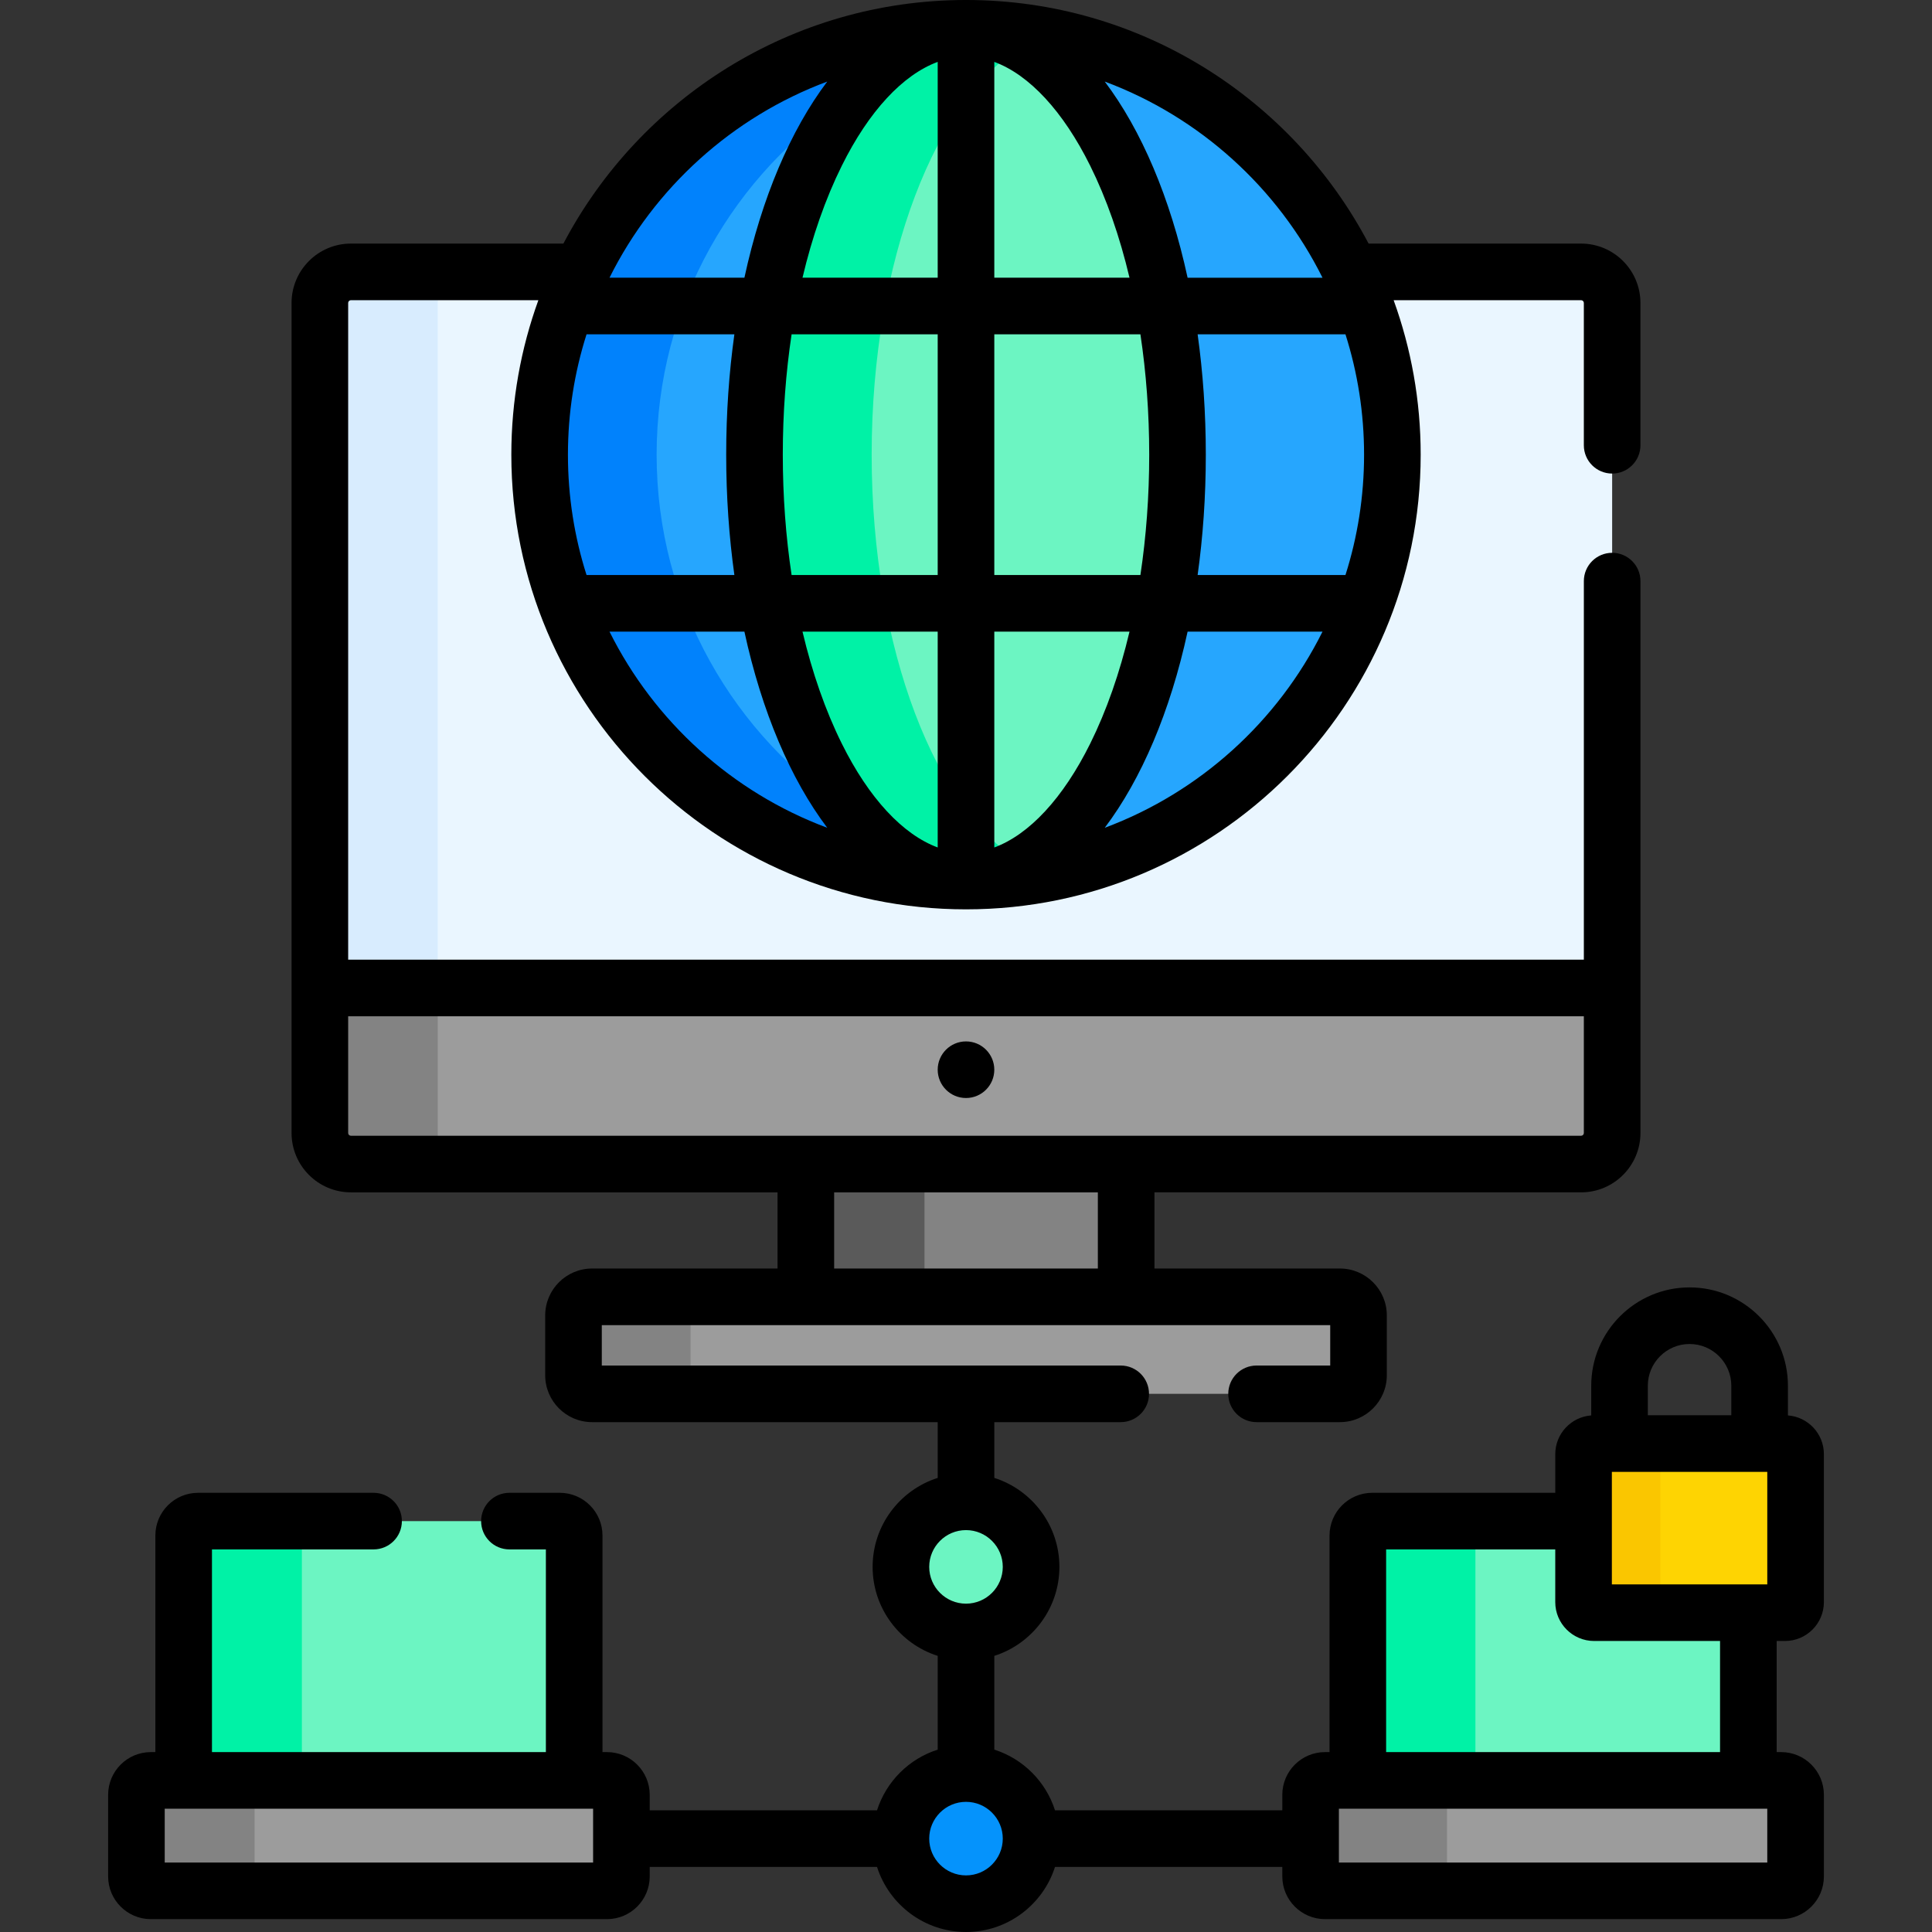 <svg id="Capa_1" enable-background="new 0 0 512 512" height="512" viewBox="0 0 512 512" width="512" xmlns="http://www.w3.org/2000/svg"><rect x="0" y="0" width="512" height="512" fill="#333333" stroke="none"/><g><g><path d="m152.162 471.825v-64.899c0-2.108-1.709-3.818-3.818-3.818h-95.857c-2.108 0-3.818 1.709-3.818 3.818v64.899z" fill="#6cf5c2"/><path d="m80 471.825v-64.899c0-2.108 1.709-3.818 3.818-3.818h-31.33c-2.108 0-3.818 1.709-3.818 3.818v64.899z" fill="#00f2a6"/><g><path d="m160.861 501.094h-120.891c-2.108 0-3.818-1.709-3.818-3.818v-21.633c0-2.108 1.709-3.818 3.818-3.818h120.891c2.108 0 3.818 1.709 3.818 3.818v21.633c0 2.109-1.709 3.818-3.818 3.818z" fill="#9c9c9c"/></g><g><path d="m67.474 497.276v-21.633c0-2.108 1.709-3.818 3.818-3.818h-31.322c-2.108 0-3.818 1.709-3.818 3.818v21.633c0 2.108 1.709 3.818 3.818 3.818h31.321c-2.108 0-3.817-1.709-3.817-3.818z" fill="#838383"/></g></g><g><path d="m422.461 427.378c-1.547 0-2.802-1.254-2.802-2.802v-21.468h-56.004c-2.108 0-3.818 1.709-3.818 3.818v64.899h103.493v-44.448h-40.869z" fill="#6cf5c2"/><path d="m391 471.825v-64.899c0-2.108 1.709-3.818 3.818-3.818h-31.162c-2.108 0-3.818 1.709-3.818 3.818v64.899z" fill="#00f2a6"/><g><path d="m472.03 501.094h-120.891c-2.108 0-3.818-1.709-3.818-3.818v-21.633c0-2.108 1.709-3.818 3.818-3.818h120.891c2.108 0 3.818 1.709 3.818 3.818v21.633c-.001 2.109-1.71 3.818-3.818 3.818z" fill="#9c9c9c"/></g><g><path d="m383.474 497.276v-21.633c0-2.108 1.709-3.818 3.818-3.818h-36.153c-2.108 0-3.818 1.709-3.818 3.818v21.633c0 2.108 1.709 3.818 3.818 3.818h36.153c-2.109 0-3.818-1.709-3.818-3.818z" fill="#838383"/></g></g><g><g><path d="m213.557 308.488h84.885v35.185h-84.885z" fill="#838383"/><path d="m213.557 308.488h31.443v35.185h-31.443z" fill="#5a5a5a"/><g><path d="m84.766 300.256c0 4.547 3.686 8.232 8.232 8.232h326.003c4.547 0 8.232-3.686 8.232-8.232v-38.434h-342.467z" fill="#9c9c9c"/></g><path d="m116 300.256v-38.434h-31.234v38.434c0 4.547 3.686 8.232 8.232 8.232h31.234c-4.546 0-8.232-3.685-8.232-8.232z" fill="#838383"/><path d="m419.001 72.054h-60.895c6.977 14.681 10.887 31.103 10.887 48.44 0 62.405-50.589 112.994-112.994 112.994s-112.994-50.589-112.994-112.994c0-17.337 3.909-33.758 10.887-48.44h-60.893c-4.547 0-8.232 3.686-8.232 8.232v181.536h342.468v-181.536c-.001-4.546-3.687-8.232-8.234-8.232z" fill="#eaf6ff"/><g><path d="m124.232 72.054h-31.233c-4.547 0-8.232 3.686-8.232 8.232v181.536h31.233v-181.536c0-4.546 3.686-8.232 8.232-8.232z" fill="#d8ecfe"/></g><g><g><circle cx="256" cy="120.494" fill="#60b7ff" r="112.994"/></g><g><circle cx="256" cy="120.494" fill="#26a6fe" r="112.994"/></g><g><path d="m225.466 215.258c-30.97-20.15-51.453-55.061-51.453-94.764s20.483-74.614 51.453-94.764c8.785-11.527 19.271-18.23 30.534-18.23-62.405 0-112.994 50.589-112.994 112.994s50.589 112.993 112.994 112.993c-11.263 0-21.749-6.703-30.534-18.229z" fill="#0182fc"/></g><g><ellipse cx="256" cy="120.494" fill="#6cf5c2" rx="56.052" ry="112.994"/></g><g><path d="m231 120.494c0-51.545 17.122-95.026 40.526-108.598-4.931-2.86-10.139-4.396-15.526-4.396-30.957 0-56.052 50.589-56.052 112.994s25.095 112.993 56.052 112.993c5.387 0 10.595-1.536 15.526-4.395-23.404-13.573-40.526-57.053-40.526-108.598z" fill="#00f2a6"/></g></g><g><path d="m151.981 348.604v15.847c0 2.723 2.207 4.93 4.93 4.93h198.178c2.723 0 4.93-2.207 4.93-4.93v-15.847c0-2.723-2.207-4.93-4.93-4.93h-198.178c-2.723-.001-4.93 2.207-4.93 4.93z" fill="#9c9c9c"/></g><g><path d="m183 364.451v-15.847c0-2.723 2.207-4.93 4.93-4.93h-31.019c-2.723 0-4.93 2.207-4.93 4.93v15.847c0 2.723 2.207 4.93 4.93 4.93h31.019c-2.723 0-4.93-2.207-4.93-4.93z" fill="#838383"/></g></g></g><g><circle cx="256" cy="487.253" fill="#0593fc" r="17.247"/></g><g><circle cx="256" cy="415.241" fill="#6cf5c2" r="17.247"/></g><g><g><path d="m473.046 427.378h-50.584c-1.547 0-2.802-1.254-2.802-2.802v-39.212c0-1.547 1.254-2.802 2.802-2.802h50.584c1.547 0 2.802 1.254 2.802 2.802v39.212c-.001 1.547-1.255 2.802-2.802 2.802z" fill="#fed402"/></g><g><path d="m440 424.576v-39.212c0-1.547 1.254-2.802 2.802-2.802h-20.34c-1.547 0-2.802 1.254-2.802 2.802v39.212c0 1.547 1.254 2.802 2.802 2.802h20.34c-1.548 0-2.802-1.255-2.802-2.802z" fill="#fac600"/></g><g><circle cx="256" cy="283.485" r="7.5"/><path d="m473.046 434.878c5.681 0 10.302-4.621 10.302-10.302v-39.212c0-5.42-4.21-9.866-9.53-10.263v-7.864c0-14.371-11.692-26.063-26.063-26.063-14.372 0-26.064 11.692-26.064 26.063v7.864c-5.32.398-9.529 4.843-9.529 10.263v10.244h-48.505c-6.24 0-11.317 5.077-11.317 11.317v57.399h-1.199c-6.24 0-11.317 5.077-11.317 11.317v4.11h-60.239c-2.43-7.623-8.459-13.651-16.082-16.081v-24.848c9.99-3.185 17.247-12.55 17.247-23.582s-7.257-20.397-17.247-23.581v-14.779h33.497c4.143 0 7.5-3.357 7.5-7.5s-3.357-7.5-7.5-7.5h-137.52v-10.707h193.04v10.707h-19.52c-4.143 0-7.5 3.357-7.5 7.5s3.357 7.5 7.5 7.5h22.089c6.854 0 12.431-5.576 12.431-12.431v-15.847c0-6.854-5.576-12.43-12.431-12.43h-49.146v-20.186h113.06c8.675 0 15.732-7.058 15.732-15.732v-146.254c0-4.143-3.357-7.5-7.5-7.5s-7.5 3.357-7.5 7.5v100.322h-327.469v-174.036c0-.404.328-.732.732-.732h49.674c-4.634 12.787-7.165 26.573-7.165 40.939 0 66.44 54.053 120.494 120.493 120.494s120.493-54.054 120.493-120.494c0-14.367-2.532-28.152-7.166-40.939h49.674c.404 0 .732.328.732.732v37.714c0 4.143 3.357 7.5 7.5 7.5s7.5-3.357 7.5-7.5v-37.714c0-8.675-7.058-15.732-15.732-15.732h-56.308c-20.185-38.345-60.433-64.554-106.693-64.554s-86.508 26.209-106.694 64.554h-56.308c-8.675 0-15.732 7.058-15.732 15.732v219.97c0 8.675 7.058 15.732 15.732 15.732h113.06v20.186h-49.146c-6.854 0-12.431 5.576-12.431 12.43v15.847c0 6.854 5.576 12.431 12.431 12.431h91.588v14.779c-9.99 3.184-17.247 12.549-17.247 23.581s7.257 20.398 17.247 23.582v24.848c-7.623 2.43-13.652 8.459-16.082 16.081h-60.239v-4.11c0-6.24-5.077-11.317-11.317-11.317h-1.199v-57.399c0-6.24-5.077-11.317-11.317-11.317h-13.346c-4.143 0-7.5 3.357-7.5 7.5s3.357 7.5 7.5 7.5h9.662v53.717h-88.492v-53.717h42.83c4.143 0 7.5-3.357 7.5-7.5s-3.357-7.5-7.5-7.5h-46.513c-6.24 0-11.317 5.077-11.317 11.317v57.399h-1.199c-6.241 0-11.318 5.077-11.318 11.317v21.634c0 6.24 5.077 11.317 11.318 11.317h120.891c6.24 0 11.317-5.077 11.317-11.317v-2.523h60.239c3.184 9.989 12.55 17.246 23.582 17.246s20.398-7.257 23.582-17.247h60.239v2.523c0 6.24 5.077 11.317 11.317 11.317h120.891c6.241 0 11.318-5.077 11.318-11.317v-21.634c0-6.24-5.077-11.317-11.318-11.317h-1.199v-29.447zm-180.276-215.506c9.717-12.873 17.363-30.82 21.956-51.982h35.751c-11.886 23.847-32.535 42.59-57.707 51.982zm63.79-66.982h-39.177c1.413-10.127 2.169-20.813 2.169-31.896s-.756-21.769-2.169-31.896h39.177c3.2 10.067 4.933 20.782 4.933 31.896 0 11.113-1.732 21.828-4.933 31.896zm-6.083-78.792h-35.751c-4.592-21.162-12.238-39.109-21.955-51.982 25.172 9.391 45.82 28.134 57.706 51.982zm-86.977-57.198c9.255 3.427 18.23 13.04 25.416 27.527 4.34 8.749 7.835 18.776 10.415 29.67h-35.831zm0 72.198h38.72c1.534 10.186 2.332 20.907 2.332 31.896s-.798 21.71-2.332 31.896h-38.72zm0 78.792h35.831c-2.58 10.894-6.075 20.921-10.415 29.67-7.186 14.487-16.161 24.101-25.416 27.527zm-112.993-46.897c0-11.113 1.732-21.828 4.933-31.896h39.177c-1.413 10.127-2.169 20.812-2.169 31.896s.756 21.77 2.169 31.896h-39.177c-3.201-10.067-4.933-20.782-4.933-31.896zm11.016 46.897h35.751c4.592 21.162 12.238 39.109 21.955 51.982-25.171-9.392-45.82-28.135-57.706-51.982zm86.977 57.197c-9.255-3.427-18.23-13.04-25.416-27.527-4.34-8.749-7.835-18.776-10.415-29.67h35.831zm0-72.197h-38.72c-1.534-10.186-2.332-20.907-2.332-31.896s.798-21.709 2.332-31.896h38.72zm0-135.99v57.197h-35.831c2.58-10.894 6.075-20.921 10.415-29.67 7.186-14.486 16.161-24.1 25.416-27.527zm-29.27 5.216c-9.717 12.873-17.363 30.82-21.955 51.982h-35.751c11.885-23.848 32.533-42.591 57.706-51.982zm-126.964 278.64v-30.934h327.469v30.934c0 .404-.328.732-.732.732h-326.005c-.404 0-.732-.328-.732-.732zm128.792 15.732h69.885v20.186h-69.885zm-63.879 177.606h-113.527v-14.269h113.526v14.269zm98.821-88.099c5.375 0 9.747 4.372 9.747 9.746 0 5.375-4.372 9.747-9.747 9.747s-9.747-4.372-9.747-9.747c0-5.374 4.372-9.746 9.747-9.746zm0 91.505c-5.375 0-9.747-4.372-9.747-9.747 0-5.374 4.372-9.746 9.747-9.746s9.747 4.372 9.747 9.746c0 5.375-4.372 9.747-9.747 9.747zm171.16-106.937h41.188v29.815h-41.188zm20.594-33.889c6.101 0 11.063 4.963 11.063 11.063v7.825h-22.128v-7.825c0-6.1 4.964-11.063 11.065-11.063zm20.594 137.42h-113.527v-14.269h113.526v14.269zm-12.518-29.269h-88.492v-53.717h44.822v13.968c0 5.681 4.621 10.302 10.302 10.302h33.368z"/></g></g></g></svg>